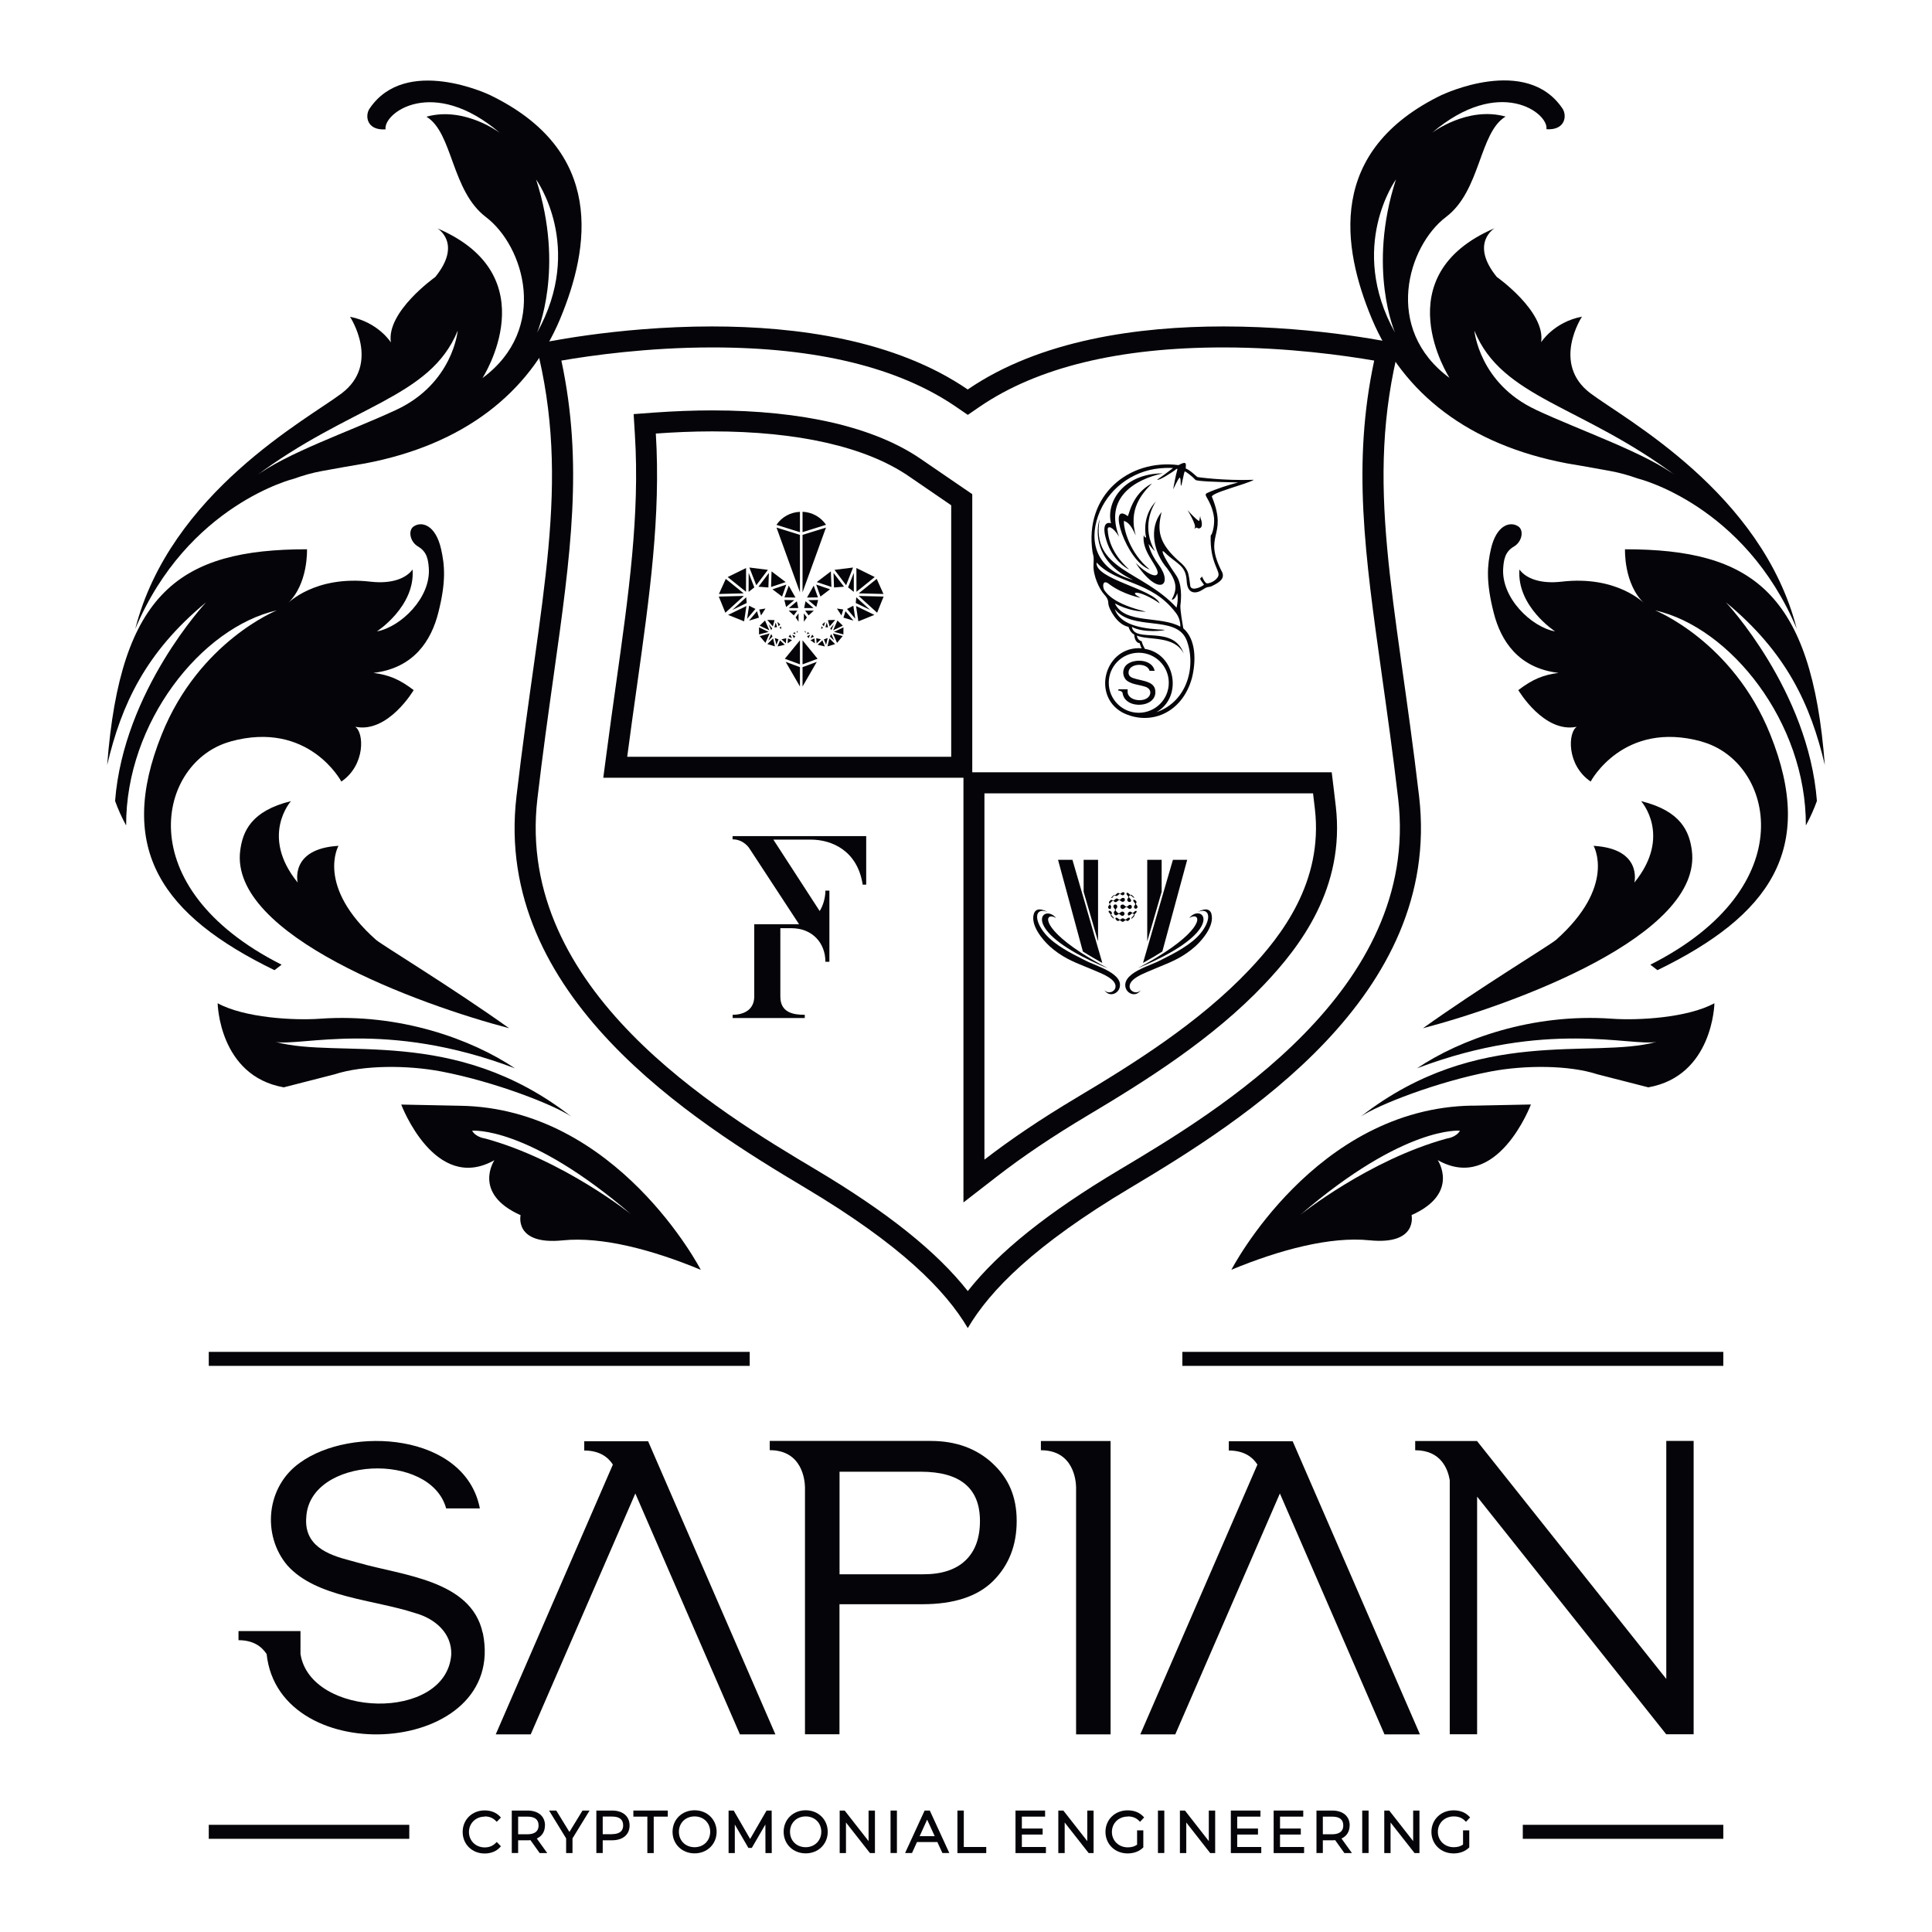 <?xml version="1.0" encoding="UTF-8"?><svg id="Layer_2" xmlns="http://www.w3.org/2000/svg" viewBox="0 0 276.15 276.15"><defs><style>.cls-1{fill:#050509;}</style></defs><g><path class="cls-1" d="M114.21,132.1l-7.08-10.81s-.78-1.32-2.42-1.32v-.46h19.1v6.94h-.5c-.75-4.87-4.41-6.44-7.43-6.44h-5.34l6.62,10.21c.5-.78,.82-1.92,.82-2.92h.57v10.17h-.57c0-2.67-1.85-4.8-4.87-4.8h-1.57v9.78c0,2.31,1.89,2.6,3.49,2.6v.46h-10.31v-.46c1.28,0,3.09-.5,3.09-2.63v-10.31h6.4Z"/><g><polygon class="cls-1" points="106.63 84.59 106.64 81.19 104.01 82.48 106.63 84.59"/><polygon class="cls-1" points="102.74 85.27 103.68 87.58 106.32 85.18 102.74 85.27"/><polygon class="cls-1" points="106.73 86.19 106.66 85.37 104.68 87.18 106.73 86.19"/><polygon class="cls-1" points="103.74 82.74 102.76 84.9 106.3 84.81 103.74 82.74"/><polygon class="cls-1" points="108.2 87.36 107.06 88.71 108.48 88.28 108.2 87.36"/><polygon class="cls-1" points="107.07 86.58 106.79 88.44 107.98 87.04 107.07 86.58"/><polygon class="cls-1" points="104.07 87.89 106.36 88.81 106.69 86.62 104.07 87.89"/><polygon class="cls-1" points="108.52 87.12 108.78 87.97 109.41 86.98 108.52 87.12"/><polygon class="cls-1" points="109.83 83.97 109.9 81.89 108.41 83.86 109.83 83.97"/><polygon class="cls-1" points="110.28 81.67 110.21 83.9 112.3 83.2 110.28 81.67"/><polygon class="cls-1" points="109.76 81.45 107.11 81.12 108.1 83.65 109.76 81.45"/><polygon class="cls-1" points="112.76 86.91 114.1 86.91 113.9 85.94 112.76 86.91"/><polygon class="cls-1" points="107.01 81.88 107 84.6 107.82 83.96 107.01 81.88"/><polygon class="cls-1" points="112.11 85.76 112.36 86.76 113.52 85.78 112.11 85.76"/><polygon class="cls-1" points="113.7 85.41 112.74 83.71 112.13 85.39 113.7 85.41"/><polygon class="cls-1" points="111.78 85.27 112.39 83.56 110.41 84.23 111.78 85.27"/><polygon class="cls-1" points="112.73 87.28 113.46 87.96 113.96 87.28 112.73 87.28"/><polygon class="cls-1" points="114.14 88.87 114.14 87.67 113.72 88.25 114.14 88.87"/><polygon class="cls-1" points="114.34 98.13 114.34 95.36 112.3 94.6 114.34 98.13"/><polygon class="cls-1" points="114.34 94.96 114.34 91.52 112.18 94.16 114.34 94.96"/><polygon class="cls-1" points="114.71 95.36 114.71 98.13 116.75 94.6 114.71 95.36"/><polygon class="cls-1" points="114.71 91.52 114.71 94.96 116.86 94.16 114.71 91.52"/><polygon class="cls-1" points="108.59 90.92 109.41 91.89 110 90.54 108.59 90.92"/><polygon class="cls-1" points="109.97 90.1 109.35 88.69 108.58 89.43 109.97 90.1"/><polygon class="cls-1" points="110.37 89.82 109.85 89.21 110.23 90.07 110.37 89.82"/><polygon class="cls-1" points="108.49 89.67 108.49 90.68 109.86 90.32 108.49 89.67"/><polygon class="cls-1" points="111.29 89.52 111.52 89.25 111.11 88.89 111.29 89.52"/><polygon class="cls-1" points="110.87 88.98 110.69 89.67 111.07 89.65 110.87 88.98"/><polygon class="cls-1" points="110.71 88.64 109.67 88.61 110.46 89.54 110.71 88.64"/><polygon class="cls-1" points="111.62 89.52 111.42 89.74 111.68 89.91 111.62 89.52"/><polygon class="cls-1" points="110.74 91.2 110.97 92.16 111.28 91.39 110.74 91.2"/><polygon class="cls-1" points="111.49 91.53 111.14 92.4 112.17 92.16 111.49 91.53"/><polygon class="cls-1" points="109.68 92.06 110.77 92.39 110.5 91.25 109.68 92.06"/><polygon class="cls-1" points="113.47 91.22 113.68 90.93 113.24 90.73 113.47 91.22"/><polygon class="cls-1" points="110.42 90.98 110.23 90.63 109.82 91.57 110.42 90.98"/><polygon class="cls-1" points="112.71 91.01 113.2 91.22 112.95 90.71 112.71 91.01"/><polygon class="cls-1" points="112.58 91.96 113.21 91.5 112.63 91.25 112.58 91.96"/><polygon class="cls-1" points="112.33 91.96 112.38 91.22 111.7 91.38 112.33 91.96"/><polygon class="cls-1" points="113.64 90.38 113.32 90.49 113.7 90.66 113.64 90.38"/><polygon class="cls-1" points="114.05 90.17 113.87 90.28 113.91 90.48 114.05 90.17"/><polygon class="cls-1" points="119.64 91.89 120.45 90.92 119.05 90.54 119.64 91.89"/><polygon class="cls-1" points="119.7 88.69 119.08 90.1 120.47 89.43 119.7 88.69"/><polygon class="cls-1" points="118.68 89.82 118.82 90.07 119.2 89.21 118.68 89.82"/><polygon class="cls-1" points="120.55 90.68 120.56 89.67 119.19 90.32 120.55 90.68"/><polygon class="cls-1" points="117.94 88.89 117.52 89.25 117.76 89.52 117.94 88.89"/><polygon class="cls-1" points="118.17 88.98 117.98 89.65 118.36 89.67 118.17 88.98"/><polygon class="cls-1" points="119.38 88.61 118.34 88.64 118.58 89.54 119.38 88.61"/><polygon class="cls-1" points="117.37 89.91 117.63 89.74 117.43 89.52 117.37 89.91"/><polygon class="cls-1" points="117.76 91.39 118.08 92.16 118.3 91.2 117.76 91.39"/><polygon class="cls-1" points="116.87 92.16 117.9 92.4 117.55 91.53 116.87 92.16"/><polygon class="cls-1" points="118.28 92.39 119.37 92.06 118.55 91.25 118.28 92.39"/><polygon class="cls-1" points="115.81 90.73 115.36 90.93 115.57 91.22 115.81 90.73"/><polygon class="cls-1" points="119.23 91.57 118.82 90.63 118.63 90.98 119.23 91.57"/><polygon class="cls-1" points="115.85 91.22 116.33 91.01 116.09 90.71 115.85 91.22"/><polygon class="cls-1" points="116.47 91.96 116.42 91.25 115.84 91.5 116.47 91.96"/><polygon class="cls-1" points="117.34 91.38 116.67 91.22 116.72 91.96 117.34 91.38"/><polygon class="cls-1" points="115.41 90.38 115.35 90.66 115.73 90.49 115.41 90.38"/><polygon class="cls-1" points="115.17 90.28 114.99 90.17 115.13 90.48 115.17 90.28"/><polygon class="cls-1" points="125.03 82.48 122.41 81.19 122.42 84.59 125.03 82.48"/><polygon class="cls-1" points="122.73 85.18 125.37 87.58 126.3 85.27 122.73 85.18"/><polygon class="cls-1" points="122.39 85.37 122.32 86.19 124.37 87.18 122.39 85.37"/><polygon class="cls-1" points="126.28 84.9 125.31 82.74 122.74 84.81 126.28 84.9"/><polygon class="cls-1" points="121.99 88.71 120.85 87.36 120.56 88.28 121.99 88.71"/><polygon class="cls-1" points="121.07 87.04 122.25 88.44 121.97 86.58 121.07 87.04"/><polygon class="cls-1" points="122.69 88.81 124.98 87.89 122.36 86.62 122.69 88.81"/><polygon class="cls-1" points="119.63 86.98 120.27 87.97 120.53 87.12 119.63 86.98"/><polygon class="cls-1" points="120.64 83.86 119.14 81.89 119.21 83.97 120.64 83.86"/><polygon class="cls-1" points="118.84 83.9 118.76 81.67 116.74 83.2 118.84 83.9"/><polygon class="cls-1" points="119.28 81.45 120.94 83.65 121.93 81.12 119.28 81.45"/><polygon class="cls-1" points="115.14 85.94 114.94 86.91 116.28 86.91 115.14 85.94"/><polygon class="cls-1" points="122.04 84.6 122.04 81.88 121.22 83.96 122.04 84.6"/><polygon class="cls-1" points="115.53 85.78 116.68 86.76 116.94 85.76 115.53 85.78"/><polygon class="cls-1" points="116.31 83.71 115.35 85.41 116.91 85.39 116.31 83.71"/><polygon class="cls-1" points="116.66 83.56 117.27 85.27 118.64 84.23 116.66 83.56"/><polygon class="cls-1" points="115.08 87.28 115.58 87.96 116.32 87.28 115.08 87.28"/><polygon class="cls-1" points="114.9 87.67 114.9 88.87 115.33 88.25 114.9 87.67"/><polygon class="cls-1" points="114.34 84.66 114.34 76.45 110.99 75.41 114.34 84.66"/><polygon class="cls-1" points="114.71 76.45 114.71 84.66 118.06 75.41 114.71 76.45"/><path class="cls-1" d="M114.34,76.06v-2.9c-1.37,.06-2.59,.73-3.36,1.86l3.36,1.05Z"/><path class="cls-1" d="M114.71,73.16v2.9l3.36-1.05c-.78-1.13-1.99-1.8-3.36-1.86Z"/></g><g id="logo_BG_White"><g id="_2"><path class="cls-1" d="M160.09,140.68c-.1-1.06-1.38-1.81-2.69-2.4-.81-.37-1.63-.67-2.18-.95-.15-.08-.31-.16-.47-.24-1.67-.84-4.01-2.02-5.35-3.6-1.7-2.01-1.5-3.88,.36-3.13-1.19-.65-1.81-.38-2,.29-.45,1.59,1.17,3.6,2.28,4.61,1.65,1.49,3.27,2.18,4.99,2.87,.21,.09,.43,.17,.64,.26,.4,.16,.8,.33,1.21,.51,.81,.35,2.36,.98,2.55,1.9,.19,.88-.99,1.43-1.6,.7,.78,1.22,2.36,.43,2.25-.82Z"/><path class="cls-1" d="M173.17,130.65c-.19-.67-.81-.94-2-.29,1.86-.75,2.06,1.12,.36,3.13-1.34,1.58-3.69,2.77-5.36,3.61-.16,.08-.32,.16-.46,.23-.54,.28-1.36,.58-2.17,.94-1.31,.59-2.6,1.34-2.7,2.41-.11,1.25,1.46,2.04,2.24,.82-.6,.73-1.79,.18-1.6-.7,.2-.93,1.75-1.55,2.55-1.9,.41-.18,.82-.35,1.21-.51,.21-.09,.42-.17,.63-.26,1.72-.7,3.34-1.39,5-2.88,1.12-1.01,2.73-3.02,2.28-4.61Z"/></g><g id="_1"><path class="cls-1" d="M157.56,137.98c-.1-.05-.2-.11-.29-.16-.93-.52-1.76-1.01-2.49-1.48-.1-.06-.19-.12-.28-.18-5.95-3.89-5.11-5.88-3.54-4.94-1.72-2.05-4.91,.99,3.69,5.48,.79,.41,1.67,.83,2.67,1.27,.33,.14,.67,.29,1.03,.43-.27-.14-.52-.28-.77-.42Z"/><path class="cls-1" d="M169.98,131.21c1.58-.94,2.42,1.06-3.55,4.95-.09,.06-.19,.12-.28,.18-.72,.46-1.54,.95-2.47,1.47-.1,.05-.2,.11-.29,.16-.25,.14-.51,.28-.78,.42,.36-.15,.7-.29,1.04-.44,.99-.43,1.86-.85,2.65-1.26,8.61-4.49,5.41-7.54,3.69-5.49Z"/></g><g id="WH"><g id="_2-2"><polygon class="cls-1" points="156.95 122.9 154.89 122.9 154.89 127.47 156.95 134.56 156.95 122.9"/><polygon class="cls-1" points="166.04 122.9 163.98 122.9 163.98 134.56 166.04 127.47 166.04 122.9"/></g><g id="_1-2"><path class="cls-1" d="M156.95,135.53l-2.05-7.09-1.61-5.54h-2.06l3.55,13.1s.08,.05,.12,.08c.2,.13,.41,.25,.62,.38,.54,.33,1.12,.67,1.75,1.02,.1,.05,.2,.11,.29,.16l-.61-2.11Z"/><path class="cls-1" d="M167.65,122.9l-1.62,5.57-2.05,7.09-.6,2.07c.1-.05,.2-.11,.29-.16,.92-.51,1.74-1,2.47-1.47l3.55-13.1h-2.05Z"/></g></g><g id="Boule"><path class="cls-1" d="M159.05,128.19c.23-.23,.3-.26,.4-.15,.07,.07,.23,.03,.35-.09,.21-.2,.28-.23,.47-.06,.11,.1,.29,.1,.39,0,.04-.04,.06-.09,.07-.14,0,0,0,0,0,0,0,0,0,0,0,0,0,0,0-.01,0-.02,0,0,0,0,0,0,0,0,0-.02,0-.03,0,0,0,0,0,0,0,0,0-.02,0-.02,0,0,0,0,0,0,0,0,0-.01,0-.02,0,0,0,0,0,0,0,0,0-.01,0-.02,0,0,0,0,0,0,0,0,0,0,0-.01,0,0,0,0,0,0,0,0,0-.01-.01-.02,0,0,0,0,0,0,0,0-.01-.01-.02-.02-.03-.03-.06-.05-.1-.06-.08-.02-.16-.01-.22,.04,0,0-.02,.01-.03,.02-.02,.02-.04,.04-.06,.05-.17,.14-.24,.13-.36,.02,0,0-.02-.01-.03-.02,0,0,0,0-.01,0,0,0-.01,0-.02,0,0,0-.01,0-.02,0,0,0-.01,0-.02,0,0,0-.01,0-.02,0,0,0-.01,0-.02,0,0,0-.01,0-.02,0,0,0-.01,0-.02,0,0,0-.01,0-.02,.01,0,0-.02,0-.02,.01,0,0-.01,0-.02,.01,0,0-.02,.01-.02,.02,0,0-.01,.01-.02,.02,0,0-.01,.01-.02,.02,0,0,0,0,0,0,0,0,0,0,0,0-.21,.21-.28,.25-.36,.18-.02-.02-.13,.07-.25,.19-.12,.12-.21,.22-.19,.25,.03,.03,.16-.03,.28-.16Z"/><path class="cls-1" d="M158.9,130.64c.07-.07,.03-.23-.09-.35-.06-.06-.12-.09-.18-.11,0,0,0,0,0,0,0,0,0,0,0,0,0,0-.02,0-.03,0,0,0-.01,0-.02,0,0,0-.02,0-.03,0,0,0,0,0-.01,0,0,0-.02,0-.02,0,0,0,0,0-.01,0-.01,0-.02,.01-.03,.02-.01,.01-.02,.03-.02,.04-.02,.07,.03,.18,.13,.27,0,0,0,0,0,0,.22,.22,.22,.31,.18,.35-.04,.05,.07,.13,.19,.25,.12,.12,.23,.21,.25,.19,.03-.03-.03-.16-.16-.29-.23-.23-.26-.3-.15-.4Z"/><path class="cls-1" d="M158.75,129.81c.09-.1,.1-.29,0-.39-.16-.18-.15-.26,.06-.47,.22-.23,.3-.24,.47-.07,.1,.1,.28,.09,.41-.04,.23-.23,.33-.24,.55-.03,.12,.12,.34,.12,.46,0,.05-.04,.07-.1,.08-.15,0,0,0,0,0,0,0,0,0,0,0,0,0-.01,0-.02,0-.03,0,0,0,0,0,0,0,0,0-.02,0-.03,0,0,0,0,0-.01,0,0,0-.02,0-.02,0,0,0,0,0-.01,0-.01,0-.02,0-.03,0,0,0,0,0,0,0-.01,0-.02-.01-.03,0,0,0,0,0,0,0,0,0-.01-.01-.02,0,0,0,0,0-.01,0,0,0-.01-.01-.02,0,0,0,0,0,0,0,0-.02-.02-.02-.03,0,0-.02-.01-.02-.02-.02-.01-.03-.02-.05-.03,0,0-.02,0-.03-.01-.08-.03-.17-.03-.25,0-.03,.01-.06,.03-.08,.06-.01,.01-.03,.03-.04,.04,0,0,0,0-.01,.01-.17,.15-.26,.17-.4,.06,0,0-.02-.01-.02-.02,0,0,0,0-.01,0-.01-.01-.02-.02-.03-.03,0,0,0,0,0,0-.05-.05-.11-.06-.18-.05-.01,0-.02,0-.04,0-.01,0-.02,0-.03,.01-.05,.02-.09,.05-.14,.09-.04,.04-.07,.07-.1,.1-.11,.1-.18,.12-.26,.08-.03-.01-.05-.04-.08-.07-.06-.06-.2,0-.32,.11-.12,.12-.16,.25-.11,.32,.13,.14,.12,.22-.07,.42-.09,.1-.1,.25,0,.35,.1,.1,.25,.12,.35,.02Z"/><path class="cls-1" d="M161.32,131.17s0,0,0,0c0,0-.02,0-.02,0,0,0-.02,0-.02,0,0,0-.02,0-.03,.01,0,0-.01,0-.02,.01-.01,0-.02,.01-.03,.02,0,0-.01,0-.02,.01-.02,.01-.03,.03-.05,.04-.14,.14-.22,.19-.31,.16-.02,0-.04-.02-.07-.03,0,0-.01,0-.02-.01,0,0,0,0-.01,0,0,0,0,0,0,0-.02-.01-.03-.03-.05-.05-.02-.02-.05-.04-.08-.05,0,0,0,0-.01,0-.1-.04-.22-.02-.3,.06-.17,.16-.26,.15-.47-.06-.03-.03-.06-.05-.1-.07-.08-.05-.17-.06-.22-.03-.01,0-.02,.01-.03,.02-.02,.01-.02,.03-.03,.06,0,0,0,0,0,0h0s0,.06,.02,.09c.02,.05,.07,.11,.12,.17h0s0,0,0,0c.12,.11,.25,.16,.31,.1,.14-.13,.22-.12,.42,.07,.1,.09,.25,.09,.35,0,.2-.19,.28-.2,.42-.07,.06,.06,.2,.01,.31-.1,.12-.12,.18-.25,.11-.32-.03-.03-.09-.04-.16-.03Z"/><path class="cls-1" d="M162.52,129.44c-.14-.15-.18-.23-.14-.32,0,0,0,0,0-.01,0,0,0,0,0,0,0,0,0-.01,.01-.02,0,0,0,0,0,0,0,0,0-.01,.01-.02,0,0,0,0,0,0,0,0,.02-.02,.02-.03,.02-.02,.02-.04,.03-.06,0-.02,0-.04,0-.06,0-.02-.01-.04-.02-.06,0,0,0,0,0,0-.02-.04-.06-.09-.1-.13-.02-.02-.04-.04-.07-.06-.02-.01-.03-.02-.05-.03-.02-.01-.04-.02-.05-.03-.06-.03-.12-.03-.15,0,0,0-.01,.02-.02,.03,0,0,0,0,0,.01,0,0,0,.02,0,.03,0,0,0,0,0,0,0,0,0,0,0,0-.01,.08,.03,.2,.12,.28,.21,.22,.19,.33,.06,.47s-.1,.29,0,.39c.1,.1,.25,.08,.35-.02,.1-.1,.09-.25,0-.35Z"/><path class="cls-1" d="M159.27,130.66s0,0,0,.01c0,0,0,0,0,0,0,.01,.02,.03,.03,.04,0,.01,.02,.02,.03,.03,.01,.01,.03,.03,.04,.04,0,0,0,0,0,0,0,0,0,0,0,0,0,0,.01,0,.02,.01,0,0,0,0,0,0,0,0,.01,0,.02,.01,0,0,0,0,0,0,.03,.01,.05,.02,.08,.03,0,0,0,0,0,0,.01,0,.02,0,.03,0,.01,0,.03,0,.04,0,0,0,0,0,0,0,.05,0,.1-.02,.13-.05,.19-.19,.29-.18,.52,.04,.12,.12,.31,.12,.43,0,.12-.12,.13-.31,.01-.43-.12-.12-.33-.12-.46,0-.22,.21-.32,.21-.55-.03-.23-.23-.24-.33-.03-.55,.12-.12,.12-.33,0-.46-.03-.03-.07-.05-.1-.07,0,0,0,0,0,0,0,0,0,0,0,0-.01,0-.02,0-.03,0,0,0,0,0,0,0-.01,0-.03,0-.04,0,0,0,0,0,0,0-.01,0-.02,0-.04,0,0,0,0,0,0,0-.01,0-.03,0-.04,0,0,0,0,0,0,0-.01,0-.02,0-.03,.01,0,0,0,0,0,0-.01,0-.02,.01-.04,.02,0,0,0,0,0,0-.01,0-.02,.01-.03,.02,0,0,0,0,0,0-.01,0-.02,.02-.03,.03,0,0-.01,.02-.02,.02-.08,.1-.09,.23-.03,.34,.01,.03,.03,.05,.05,.07,.01,.01,.03,.03,.04,.04,0,0,0,0,.01,.01,0,0,.02,.02,.02,.03,0,0,0,0,.01,.01,0,0,.01,.02,.02,.02,0,0,0,0,.01,.01,0,0,0,.01,.01,.02,.08,.13,.05,.22-.09,.37-.07,.07-.07,.19-.01,.29,0,0,0,0,0,0,0,0,0,0,0,.01Z"/><path class="cls-1" d="M161.24,128.38s-.02,.03-.04,.04c-.02,.01-.03,.03-.04,.05-.04,.06-.05,.13-.03,.19,0,0,0,.02,0,.03,.02,.05,.06,.1,.1,.15,0,0,0,0,0,0,.01,.01,.03,.03,.04,.04,0,0,0,0,.01,0,.01,0,.03,.02,.04,.02,0,0,0,0,0,0,.02,0,.03,.01,.05,.02,0,0,0,0,.01,0,.01,0,.03,0,.04,0,0,0,0,0,.01,0,.02,0,.03,0,.05,0,0,0,0,0,0,0,0,0,.02,0,.03,0,0,0,0,0,0,0,.04,0,.08-.03,.11-.06,.1-.1,.06-.27-.06-.39-.23-.23-.25-.31-.11-.45,.1-.1,.17-.07,.4,.15,.12,.12,.26,.18,.28,.16,.03-.03-.07-.13-.19-.25-.12-.12-.23-.21-.25-.19-.07,.06-.14,.03-.36-.18-.02-.02-.03-.03-.05-.04,0,0,0,0,0,0-.01,0-.02-.02-.03-.03,0,0,0,0,0,0-.01,0-.03-.02-.04-.02,0,0,0,0-.01,0,0,0-.02,0-.03-.01,0,0,0,0-.01,0,0,0-.02,0-.02,0,0,0,0,0-.01,0,0,0-.01,0-.02,0,0,0,0,0-.01,0,0,0-.01,0-.02,0,0,0,0,0,0,0,0,0-.02,0-.03,.02-.07,.06-.04,.22,.07,.33,.2,.2,.21,.31,.11,.43Z"/><path class="cls-1" d="M160.63,129.33c-.08-.04-.17-.05-.26-.03-.05,.02-.1,.04-.14,.08,0,0,0,0,0,0,0,0-.02,.02-.03,.03,0,0,0,0,0,0,0,0-.01,.02-.02,.02,0,0,0,0,0,0,0,.01-.01,.02-.02,.04,0,0,0,0,0,0,0,.01,0,.02-.01,.04,0,0,0,0,0,.01,0,0,0,.02,0,.03,0,0,0,0,0,.01,0,.01,0,.03,0,.04,0,0,0,0,0,0,0,.01,0,.02,0,.04,0,0,0,0,0,.01,0,0,0,.02,0,.03,0,0,0,0,0,0,0,0,0,0,0,0,.01,.06,.04,.11,.09,.15,.13,.13,.34,.13,.47,0,.24-.24,.34-.24,.57,0,.12,.12,.31,.11,.42-.01,.04-.04,.07-.1,.08-.15,0,0,0,0,0,0,0,0,0,0,0,0,0,0,0,0,0,0,0-.02,0-.03,0-.05,0,0,0,0,0-.01,0-.02,0-.03,0-.05,0,0,0,0,0,0,0-.02,0-.03-.01-.04,0,0,0,0,0,0,0-.02-.01-.03-.02-.05,0,0,0,0,0,0-.01-.02-.02-.03-.03-.04-.02-.02-.05-.04-.07-.06-.04-.02-.09-.04-.14-.04-.08,0-.15,.03-.21,.09-.23,.23-.33,.23-.57,0-.02-.02-.05-.04-.07-.06Z"/><path class="cls-1" d="M162.48,130.28s0-.01,0-.02c0,0,0,0,0,0,0,0,0,0,0-.01,0,0,0,0,0,0,0,0,0,0,0-.01,0,0,0,0,0,0,0,0,0-.01-.01-.02,0,0-.02-.01-.03-.02,0,0,0,0,0,0,0,0-.02,0-.02,0,0,0,0,0,0,0-.01,0-.02,0-.04,0,0,0,0,0,0,0-.01,0-.02,0-.03,0,0,0,0,0-.01,0-.01,0-.02,0-.03,0,0,0,0,0,0,0-.01,0-.02,.01-.04,.02,0,0,0,0,0,0-.03,.02-.07,.04-.1,.07-.19,.19-.28,.23-.4,.13,0,0-.01-.01-.02-.02,0,0,0,0-.01,0-.01-.01-.02-.02-.03-.03-.1-.1-.28-.09-.41,.04-.13,.13-.14,.32-.04,.41,0,0,.01,.01,.02,.02,0,0,0,0,0,0,0,0,0,0,.01,0,0,0,0,0,0,0,0,0,0,0,.01,0,0,0,0,0,0,0,0,0,0,0,.01,0,0,0,0,0,.01,0,0,0,0,0,.01,0,0,0,0,0,.01,0,0,0,0,0,.01,0,0,0,0,0,.01,0,0,0,0,0,.01,0,0,0,0,0,.01,0,0,0,0,0,.01,0,0,0,0,0,0,0,0,0,0,0,0,0,.07-.01,.14-.05,.2-.11,.23-.23,.31-.25,.44-.11,.1,.11,.02,.23-.15,.4-.17,.17-.18,.26-.16,.29,.03,.03,.13-.07,.25-.19,.12-.12,.21-.23,.19-.26-.07-.07-.03-.14,.19-.36,.04-.04,.08-.09,.1-.14,0,0,0,0,0,0,0,0,0,0,0,0,0,0,0-.01,0-.02,0,0,0,0,0,0,0,0,0-.01,0-.02,0,0,0,0,0,0,0,0,0-.01,0-.02,0,0,0,0,0,0,0,0,0-.01,0-.02,0,0,0,0,0,0Z"/></g></g><path class="cls-1" d="M174.86,49.66c9.25,0,17.38,1.16,21.56,1.88-3.15,14.75-1.34,27.65,1.11,45.06,.77,5.49,1.57,11.16,2.32,17.59,3.19,27.35-25.87,44.68-39.84,53.01-10.2,6.08-17.22,11.68-21.68,17.34-4.46-5.66-11.48-11.26-21.68-17.34-13.97-8.33-43.03-25.66-39.84-53.01,.75-6.43,1.55-12.1,2.32-17.59,2.45-17.41,4.26-30.31,1.11-45.06,4.18-.72,12.31-1.88,21.56-1.88,14.89,0,26.61,2.85,34.84,8.48l1.69,1.16,1.69-1.16c8.23-5.63,19.95-8.48,34.84-8.48h0Zm-88.63,61.51h51.48v60.7l4.84-3.75c3.71-2.87,7.92-5.7,12.86-8.65,8.37-4.99,17.92-10.97,25.33-18.8,5.03-5.31,11.55-13.72,10.19-25.44-.09-.74-.17-1.48-.26-2.2l-.32-2.64h-51.38v-39.76l-1.31-.89-6.09-4.17c-6.61-4.52-16.9-6.91-29.76-6.91-2.67,0-5.46,.11-8.28,.31l-2.96,.22,.18,2.96c.71,11.46-.88,22.69-2.71,35.71-.44,3.13-.91,6.48-1.36,9.92l-.45,3.39h0ZM174.86,46.66c-12.08,0-26.15,1.9-36.54,9.01h0c-10.39-7.11-24.45-9.01-36.54-9.01-13.91,0-25.19,2.52-25.19,2.52,5.15,20.06,.55,36.14-2.77,64.67-3.33,28.53,25.28,46.39,41.29,55.94,13.7,8.17,20.03,14.64,23.22,20.04,3.18-5.4,9.52-11.87,23.22-20.04,16.01-9.55,44.61-27.41,41.29-55.94-3.33-28.53-7.92-44.61-2.77-64.67,0,0-11.28-2.52-25.19-2.52h0Zm-85.21,61.51c.45-3.43,.91-6.7,1.36-9.89,1.86-13.23,3.45-24.55,2.73-36.31,2.5-.18,5.22-.31,8.06-.31,12.25,0,21.96,2.21,28.07,6.39l6.09,4.17v35.95h-46.3Zm51.06,57.59v-52.36h46.97c.09,.72,.17,1.45,.26,2.19,1.22,10.47-4.77,18.16-9.38,23.03-7.15,7.55-16.49,13.39-24.69,18.28-5.01,2.99-9.37,5.92-13.16,8.85h0Z"/><g><g><path class="cls-1" d="M161.19,73.77c-3.02-2.29-.19,6.54,3.15,7.63-2.91-2.35-3.78-5.92-3.69-6.95,.63,.21,1.06,.7,1.69,2.09-1.08-3.74,.85-5.97,2.32-7.44-2.91,1.48-3.29,4.63-3.47,4.67Z"/><path class="cls-1" d="M173.23,71.05c-.33-.58,4.99-1.84,5.99-2.47-4.42,.15-8.06-.39-8.06-.39-.12-.05-1.04-1.01-1.67-1.22-.03-.56,.28-1.2-1.04-.49-7.09-.91-13.5,4.3-12.29,12.43,.14,.74,.21,.42,.14,1.88-.07,1.46,.83,3.42,1.52,4.17,.64,.7,.55,.95,.62,1.47,.07,.52,1.17,2.86,2.87,3.17,.02,.16,.29,.85,.81,1.1,.06,1.03,.56,1.23,.78,1.23,0,0,.08,.34,.28,.73-5.2-.37-7.22,6.71-2.75,9.18,3.85,1.96,8.53,.19,9.94-4.93,.58-2.33,.64-5.47-1.24-7.11-.09-.53-.47-2.7-.41-3.27,.14-1.08,.24-3.07-.61-4.3-2.22-3.2-2.1-3.73-1.71-3.34,1.81,1.79,3.1,1.81,3.22,4.19,.1,1.92,1.38,1.8,2.27,1.21s.79-.25,1.37-.54c1.2-.58,1.71-1.06,1.48-1.86-2.96-5.64,.86-5.04-1.5-10.85Zm-10.46,30.83c-2.37,0-4.29-1.92-4.29-4.29s1.92-4.29,4.29-4.29,4.29,1.92,4.29,4.29-1.92,4.29-4.29,4.29Zm6.8-10.47c1.45,3.65,.23,8.84-4.29,10.39,3.84-2.15,2.73-8.37-1.63-9.05-.24-.39-.47-.98-.45-1.09-.23-.05-.63-.26-.7-.81,1.7,.72,5.36-.07,6.7,2.58-1.51-4.23-7.01-1.4-7.42-3.83,1.67,.93,4.83,.53,4.69,.42-2.51-.12-6.27-.42-7.13-2.95,2.52,3.19,8.71,.78,10.23,4.35Zm-.87-1.84c-2.84-1.59-7.95-.33-9.34-3.32,1.72,.96,3.64,1.2,4.44,1.18-4.6-1.11-5.56-2.56-5.9-3-.35-.44-.37-1.81,.7-.89,1.99,1.46,4.46,1.92,4.46,1.92,0,0-1.24-.61-.71-.73,.52-.12,2.25,.68,3.41,1.52-.86-2.06-9.3-3.47-9.02-5.85,2.9,3.16,7.77,2.52,11.3,7.16,.09,.11,.71,.88,.67,2.02Zm5.43-7.21c-.33,.73-1.39,1.1-1.67,1.01-.28-.09-.66-.98-.66-.98,0,0-.07,.16-.23,.26-.16,.1,.47,.8,.52,.93-.27,.26-1.69,.97-1.95,.23,0,0-.14-1.22-.29-1.81-.21-.84-1.02-1.51-1.02-1.51-3.36-2.86-3.41-4.72-2.8-7.3-1.87,2.29-1.14,5.85,.82,8.08,1.36,1.85,1.46,2.93,.63,4.41,.16,.12,.57-.16,.78-.89,0,0,.22,.71-.09,2.06-4.95-5.38-12.26-5.33-10.99-12.63-.54,1.51-.87,6.09,4.77,8.67-5.3-1.47-6.31-5.44-4.99-9.15,1.34-3.78,4.81-6.41,8.8-6.8,1.14-.11,1.91-.04,1.91-.04-.44,.35-1.78,1.34-2.28,1.67,.3,.17,2.33-1.2,2.49-1.32s.52-.49,.37,0c-.16,.49-.54,2.49-.56,2.65-.02,.16,.71-1.55,.92-1.62,.21-.07,.1,1.2,.21,1.15,.1-.05,.42-1.99,.52-2.04,.1-.05,1.08,.7,1.53,1.2,.17,.19,2.63,.3,6.1,.37-1.24,.31-3.19,.93-4.41,1.5-.7,.32,.42,.74,.91,3.15,.23,1.13-.12,2.68-.42,2.94-.14,3.87,1.41,5.07,1.08,5.8Z"/><path class="cls-1" d="M163.82,76.82c-.25,.07-.33-.37-.33-.37-.35,2.31,1.84,4.18,1.99,5.38-.04,.96-1.71,.1-3.16-1.38,3.33,5.03,5.42,3.16,3.32,.31-1.35-1.82-1.46-3-1.46-3,0,0,.5,.67,.9,1.03-1.93-3.41-.42-6.23,.12-7.1-1.64,1.74-1.65,4.01-1.38,5.12Z"/><path class="cls-1" d="M158.32,75.69c0-.6,.75-.43,1.64,1.03-2.17-5.62,2.29-8.19,6.2-9.05,0,0,0-.01,0-.01-5.49,.03-8.11,4.03-7.36,7.13-.81-.23-1.29,.41-.65,2.49,.81,2.62,2.7,3.91,3.23,4.11-.99-.9-2.92-2.92-3.05-5.7Z"/><path class="cls-1" d="M171.57,73.81c-.03-.19-.1,.47-.16,.63-.05,.16-1.15-.91-1.67-1.53,0,0,1.29,2.11,1.04,2.53s.17-.16,.33,0c.16,.16,.71,.16,.68-.54-.03-.7-.17-.49-.23-1.08Z"/></g><path class="cls-1" d="M165.11,98.56c-.25-1.14-1.73-1.23-2.67-1.5-.06-.02-.12-.03-.18-.05-.49-.13-1-.32-.95-.94,.08-1.3,2.67-1.41,3.01-.18h.72c-.32-1.63-2.78-1.78-3.87-.98-.73,.51-.82,1.55-.27,2.21,.62,.69,1.85,.73,2.74,1.02,.42,.11,.8,.42,.78,.89-.11,1.45-3.03,1.36-3.24-.02v-.49h-1.33v.19c.32,0,.5,.14,.6,.3,.27,2.53,5.19,2.2,4.65-.46Z"/></g></g><g><g><path class="cls-1" d="M222.38,134.37c8.7-7.72,5.4-13.47,5.4-13.47,7.02,.41,5.83,5.25,5.83,5.25,5.43-6.68,.96-11.64,.96-11.64,5.71,1.4,6.89,4.35,7.25,7.02,1.63,12.2-25.66,22.09-38.43,25.44,8.07-5.77,18.21-11.92,18.98-12.6Z"/><path class="cls-1" d="M210.46,158.04l8.36-.17s-4.8,12.76-13.32,7.95c0,0,3.22,4.76-3.74,7.86,0,0,.96,4.31-6.03,3.6-5.6-.57-12.83,1.36-19.72,4.21,0,0,11.95-23.14,34.46-23.46Zm-3.64,4.69s1.31-.15,1.86-1.11c0,0-7.9-.81-22.82,12.02,0,0,9.81-7.87,20.97-10.91Z"/><path class="cls-1" d="M236.79,148.92c-3.65,.7-15.76-3.24-34.25,3.78,6.18-4.16,16.49-7.9,27.85-7.09,3.77,.27,10.8-.12,14.66-2.21,0,0-.18,10.38-9.45,12.02l-7.26-1.86c-4.1-1.34-10.42-1.33-15.25-.41-7.69,1.47-16.06,4.75-18.58,6.44,16.77-13.07,33.11-8.15,42.28-10.67Z"/><path class="cls-1" d="M243.2,105.98c-11.19-3.07-15.84,5.73-15.84,5.73-3.47-2.36-3.25-7.03-1.98-7.83-4.7,.98-8.36-5.24-8.36-5.24,2.05-1.56,3.55-2.17,5.75-2.46-5.76-.68-8.25-4.6-9.26-8.57h0c-1.16-4.52-.91-6.89-.41-9.12,.79-3.5,2.8-4.03,3.94-3.23,.8,.56,.52,2.18-.65,2.86-1.27,.74-1.44,1.87-1.53,3.05-.32,4.27,4.01,8.45,7.42,9.08,0,0-5.5-3.56-5.1-8.85,.97,1.34,3.12,2.08,6.02,1.74,8-.93,11.86,3.14,11.86,3.14-3-2.78-2.79-7.77-2.79-7.77,18.13,0,26.67,6.09,28.56,30.83-2.03-8.61-5.47-16.09-14.14-23.25,0,0,11.79,12.58,13.01,28.4-.43,1.19-.95,2.35-1.58,3.5,.06-14.74-10.77-28.32-21.55-30.75,0,0,11.11,4.42,16.46,17.73,6.63,16.48-.15,25.93-16.12,33.7l-1.02-.78c22.05-11.13,17.63-29.06,7.33-31.89Z"/><path class="cls-1" d="M206.17,13.54s11.98-5.72,17.16,1.97c.67,.99,.44,3.14-2.29,2.96,.35-2.32-6.74-7.68-16.36,.52,0,0,5.03-3.85,10.52-2.33-3.79,2.28-3.53,10.59-8.51,14.35-5.47,4.14-9.04,15.99,.5,23.01,0,0-9.47-14.59,6.44-21.4,0,0-3.6,2.14,.31,6.96,0,0,7.03,4.96,6.34,9.34,0,0,1.8-2.88,5.84-3.66,0,0-4.42,6.69,1.19,10.94,4.89,3.7,24.51,14.17,29.51,33.68-7.49-17.82-22.74-21.49-22.74-21.49h0c-1.26-.45-2.57-.82-3.93-1.07-2.37-.44-4.42-.79-6.24-1.1-13.94-2.65-23.36-9.97-27.84-20.69-4.23-10.15-6.51-24,10.09-32Zm13.37,45.04c6.67,3.1,15.77,6.18,20.28,9.63-13.73-10.35-25.11-11.22-29.08-20.95,0,0,.68,7.54,8.8,11.31Zm-20.14-11.03s-4.01-9.14,.13-21.9c0,0-6.97,9.62-.13,21.9Z"/></g><g><path class="cls-1" d="M53.78,134.37c-8.7-7.72-5.4-13.47-5.4-13.47-7.02,.41-5.83,5.25-5.83,5.25-5.43-6.68-.96-11.64-.96-11.64-5.71,1.4-6.89,4.35-7.25,7.02-1.63,12.2,25.66,22.09,38.43,25.44-8.07-5.77-18.21-11.92-18.98-12.6Z"/><path class="cls-1" d="M100.16,181.5c-6.89-2.86-14.13-4.78-19.72-4.21-7,.71-6.03-3.6-6.03-3.6-6.96-3.1-3.74-7.86-3.74-7.86-8.52,4.81-13.32-7.95-13.32-7.95l8.36,.17c22.51,.31,34.46,23.46,34.46,23.46Zm-9.86-7.86c-14.93-12.83-22.82-12.02-22.82-12.02,.55,.96,1.86,1.11,1.86,1.11,11.16,3.04,20.97,10.91,20.97,10.91Z"/><path class="cls-1" d="M39.36,148.92c3.65,.7,15.76-3.24,34.25,3.78-6.18-4.16-16.49-7.9-27.85-7.09-3.77,.27-10.8-.12-14.65-2.21,0,0,.18,10.38,9.45,12.02l7.26-1.86c4.1-1.34,10.42-1.33,15.25-.41,7.69,1.47,16.06,4.75,18.58,6.44-16.77-13.07-33.11-8.15-42.28-10.67Z"/><path class="cls-1" d="M32.95,105.98c11.19-3.07,15.84,5.73,15.84,5.73,3.47-2.36,3.25-7.03,1.98-7.83,4.7,.98,8.36-5.24,8.36-5.24-2.05-1.56-3.55-2.17-5.75-2.46,5.76-.68,8.25-4.6,9.26-8.57h0c1.16-4.52,.91-6.89,.41-9.12-.79-3.5-2.8-4.03-3.94-3.23-.8,.56-.52,2.18,.65,2.86,1.27,.74,1.44,1.87,1.53,3.05,.32,4.27-4.01,8.45-7.42,9.08,0,0,5.5-3.56,5.1-8.85-.97,1.34-3.12,2.08-6.02,1.74-8-.93-11.86,3.14-11.86,3.14,3-2.78,2.79-7.77,2.79-7.77-18.13,0-26.67,6.09-28.56,30.83,2.03-8.61,5.47-16.09,14.14-23.25,0,0-11.79,12.58-13.01,28.4,.43,1.19,.95,2.35,1.58,3.5-.06-14.74,10.77-28.32,21.55-30.75,0,0-11.11,4.42-16.46,17.73-6.63,16.48,.15,25.93,16.11,33.7l1.02-.78c-22.05-11.13-17.63-29.06-7.33-31.89Z"/><path class="cls-1" d="M80.08,45.54c-4.47,10.72-13.9,18.03-27.84,20.69-1.82,.31-3.87,.66-6.24,1.1-1.36,.25-2.67,.62-3.93,1.08h0s-15.25,3.67-22.74,21.49c5-19.51,24.62-29.98,29.51-33.68,5.61-4.25,1.19-10.94,1.19-10.94,4.04,.78,5.84,3.66,5.84,3.66-.68-4.38,6.34-9.34,6.34-9.34,3.92-4.83,.31-6.96,.31-6.96,15.91,6.8,6.44,21.4,6.44,21.4,9.54-7.03,5.96-18.87,.5-23.01-4.98-3.77-4.72-12.08-8.51-14.35,5.48-1.52,10.52,2.33,10.52,2.33-9.62-8.21-16.71-2.84-16.36-.52-2.73,.18-2.96-1.97-2.29-2.96,5.18-7.69,17.16-1.97,17.16-1.97,16.6,7.99,14.32,21.84,10.09,32Zm-14.66,1.73c-3.97,9.73-15.35,10.6-29.08,20.95,4.51-3.45,13.61-6.53,20.28-9.63,8.12-3.78,8.8-11.31,8.8-11.31Zm11.21-21.61c4.14,12.76,.13,21.9,.13,21.9,6.85-12.28-.13-21.9-.13-21.9Z"/></g></g><g><path class="cls-1" d="M197.89,247.9h5.07l-18.19-41.89h-9.13v1.32c2.16,0,3.39,.92,4.09,2.01l-16.74,38.56h5l14.95-34.43,14.95,34.43Z"/><path class="cls-1" d="M105.76,247.9h5.07l-18.19-41.89h-9.13v1.32c2.16,0,3.39,.92,4.09,2.01l-16.74,38.56h5l14.95-34.43,14.95,34.43Z"/><path class="cls-1" d="M148.78,205.97v1.32c4.67,0,5.01,4.33,5.03,5.29v35.32h4.93v-41.93h-9.96Z"/><path class="cls-1" d="M238.17,205.97v34.01l-27.04-33.99v-.02h-.02s0,0,0,0h-8.83v1.32c3.67,0,4.67,2.67,4.94,4.28v36.32h3.91v-33.97l27.03,33.97h.01s0,0,0,0h3.91v-41.93h-3.91Z"/><path class="cls-1" d="M141.87,209.16c-2.31-2.13-5.25-3.2-8.84-3.2h-23.01v1.32c4.66,0,5.02,4.31,5.04,5.3v35.31h4.93v-18.59h11.83c4.54,0,7.92-1.11,10.15-3.34,2.23-2.23,3.35-5.08,3.35-8.56s-1.15-6.11-3.46-8.24Zm-3.89,13.9c-1.39,1.31-3.39,1.96-5.98,1.96h-12v-14.66h11.6c5.64,0,8.47,2.35,8.47,7.04,0,2.46-.7,4.35-2.09,5.66Z"/><path class="cls-1" d="M68.99,233.38c-1.65-7.56-11.51-8.19-17.75-10-.39-.11-.78-.22-1.17-.32-3.28-.84-6.65-2.15-6.29-6.24,.52-8.63,17.75-9.39,19.99-1.22h4.82c-2.11-10.8-18.46-11.82-25.72-6.52-4.83,3.4-5.46,10.34-1.79,14.68,4.15,4.61,12.3,4.85,18.24,6.8,2.78,.76,5.29,2.82,5.18,5.95-.73,9.63-20.12,9.04-21.55-.1v-3.27h-8.86v1.3c2.12,0,3.32,.91,4.02,1.98,1.8,16.81,34.52,14.63,30.9-3.03Z"/></g><g><path class="cls-1" d="M69.28,259.63c.63,0,1.13,.19,1.54,.59l.18,.18,.6-.61-.16-.17c-.52-.55-1.28-.85-2.17-.85-1.79,0-3.14,1.32-3.14,3.08s1.35,3.08,3.14,3.08c.88,0,1.65-.3,2.17-.86l.16-.17-.6-.62-.18,.18c-.41,.4-.91,.6-1.54,.6-1.28,0-2.25-.95-2.25-2.2s.97-2.2,2.25-2.2Z"/><path class="cls-1" d="M77.9,260.92c0-1.31-.96-2.13-2.5-2.13h-2.25v6.07h.91v-1.82h1.34c.15,0,.29,0,.42-.02l1.32,1.85h1.08l-1.49-2.08c.74-.34,1.16-1,1.16-1.86Zm-3.84-1.26h1.34c1.05,0,1.58,.42,1.58,1.26,0,1.04-.86,1.26-1.58,1.26h-1.34v-2.53Z"/><polygon class="cls-1" points="81.39 261.85 79.51 258.79 78.48 258.79 80.92 262.77 80.92 264.87 81.83 264.87 81.83 262.77 84.27 258.79 83.26 258.79 81.39 261.85"/><path class="cls-1" d="M87.49,258.79h-2.25v6.07h.91v-1.82h1.34c1.54,0,2.5-.81,2.5-2.12s-.96-2.13-2.5-2.13Zm0,3.38h-1.34v-2.52h1.34c1.05,0,1.58,.42,1.58,1.26,0,1.04-.86,1.25-1.58,1.25Z"/><polygon class="cls-1" points="90.53 259.66 92.53 259.66 92.53 264.87 93.44 264.87 93.44 259.66 95.45 259.66 95.45 258.79 90.53 258.79 90.53 259.66"/><path class="cls-1" d="M99.28,258.75c-1.8,0-3.15,1.32-3.15,3.08s1.35,3.08,3.15,3.08,3.15-1.32,3.15-3.08-1.35-3.08-3.15-3.08Zm0,5.28c-1.3,0-2.24-.93-2.24-2.2s.94-2.2,2.24-2.2,2.23,.93,2.23,2.2-.94,2.2-2.23,2.2Z"/><polygon class="cls-1" points="109.57 258.79 107.22 262.85 104.87 258.79 104.14 258.79 104.14 264.87 105.03 264.87 105.03 260.79 106.97 264.13 107.46 264.13 109.4 260.78 109.41 264.87 110.31 264.87 110.3 258.79 109.57 258.79"/><path class="cls-1" d="M115.16,258.75c-1.8,0-3.15,1.32-3.15,3.08s1.35,3.08,3.15,3.08,3.15-1.32,3.15-3.08-1.35-3.08-3.15-3.08Zm0,5.28c-1.3,0-2.24-.93-2.24-2.2s.94-2.2,2.24-2.2,2.23,.93,2.23,2.2-.96,2.2-2.23,2.2Z"/><polygon class="cls-1" points="124.15 263.16 120.73 258.79 120.02 258.79 120.02 264.87 120.92 264.87 120.92 260.5 124.35 264.87 125.06 264.87 125.06 258.79 124.15 258.79 124.15 263.16"/><rect class="cls-1" x="127.29" y="258.79" width=".91" height="6.07"/><path class="cls-1" d="M132.16,258.79l-2.79,6.07h.99l.71-1.57h2.91l.72,1.57h.99l-2.79-6.07h-.73Zm-.71,3.66l1.07-2.36,1.08,2.36h-2.15Z"/><polygon class="cls-1" points="137.76 258.79 136.85 258.79 136.85 264.87 140.97 264.87 140.97 264 137.76 264 137.76 258.79"/><polygon class="cls-1" points="146.06 262.22 149.03 262.22 149.03 261.36 146.06 261.36 146.06 259.66 149.38 259.66 149.38 258.79 145.15 258.79 145.15 264.87 149.5 264.87 149.5 264 146.06 264 146.06 262.22"/><polygon class="cls-1" points="155.41 263.16 151.99 258.79 151.27 258.79 151.27 264.87 152.18 264.87 152.18 260.5 155.61 264.87 156.31 264.87 156.31 258.79 155.41 258.79 155.41 263.16"/><path class="cls-1" d="M161.2,259.63c.66,0,1.16,.19,1.57,.59l.18,.18,.59-.63-.17-.17c-.53-.55-1.29-.84-2.19-.84-1.81,0-3.17,1.32-3.17,3.08s1.36,3.08,3.17,3.08c.86,0,1.63-.28,2.16-.79l.08-.07v-2.44h-.89v2.05c-.36,.26-.8,.38-1.33,.38-1.3,0-2.27-.95-2.27-2.2s.96-2.2,2.27-2.2Z"/><rect class="cls-1" x="165.51" y="258.79" width=".91" height="6.07"/><polygon class="cls-1" points="172.78 263.16 169.37 258.79 168.65 258.79 168.65 264.87 169.56 264.87 169.56 260.5 172.98 264.87 173.69 264.87 173.69 258.79 172.78 258.79 172.78 263.16"/><polygon class="cls-1" points="176.84 262.22 179.81 262.22 179.81 261.36 176.84 261.36 176.84 259.66 180.16 259.66 180.16 258.79 175.93 258.79 175.93 264.87 180.28 264.87 180.28 264 176.84 264 176.84 262.22"/><polygon class="cls-1" points="182.96 262.22 185.93 262.22 185.93 261.36 182.96 261.36 182.96 259.66 186.28 259.66 186.28 258.79 182.05 258.79 182.05 264.87 186.4 264.87 186.4 264 182.96 264 182.96 262.22"/><path class="cls-1" d="M192.92,260.92c0-1.31-.96-2.13-2.5-2.13h-2.25v6.07h.91v-1.82h1.34c.15,0,.29,0,.42-.02l1.32,1.85h1.08l-1.49-2.08c.74-.34,1.16-1,1.16-1.86Zm-3.84-1.26h1.34c1.05,0,1.58,.42,1.58,1.26,0,1.04-.86,1.26-1.58,1.26h-1.34v-2.53Z"/><rect class="cls-1" x="194.71" y="258.79" width=".91" height="6.07"/><polygon class="cls-1" points="201.99 263.16 198.57 258.79 197.86 258.79 197.86 264.87 198.76 264.87 198.76 260.5 202.19 264.87 202.89 264.87 202.89 258.79 201.99 258.79 201.99 263.16"/><path class="cls-1" d="M209.12,263.65c-.36,.26-.8,.38-1.33,.38-1.3,0-2.27-.95-2.27-2.2s.96-2.2,2.27-2.2c.66,0,1.16,.19,1.57,.59l.18,.18,.59-.63-.17-.17c-.53-.55-1.29-.84-2.19-.84-1.81,0-3.17,1.32-3.17,3.08s1.36,3.08,3.17,3.08c.86,0,1.63-.28,2.16-.79l.08-.07v-2.44h-.89v2.05Z"/></g><g><rect class="cls-1" x="29.84" y="260.83" width="28.66" height="2"/><rect class="cls-1" x="217.66" y="260.83" width="28.66" height="2"/></g><g><rect class="cls-1" x="29.84" y="193.23" width="77.32" height="2"/><rect class="cls-1" x="169" y="193.23" width="77.32" height="2"/></g></svg>